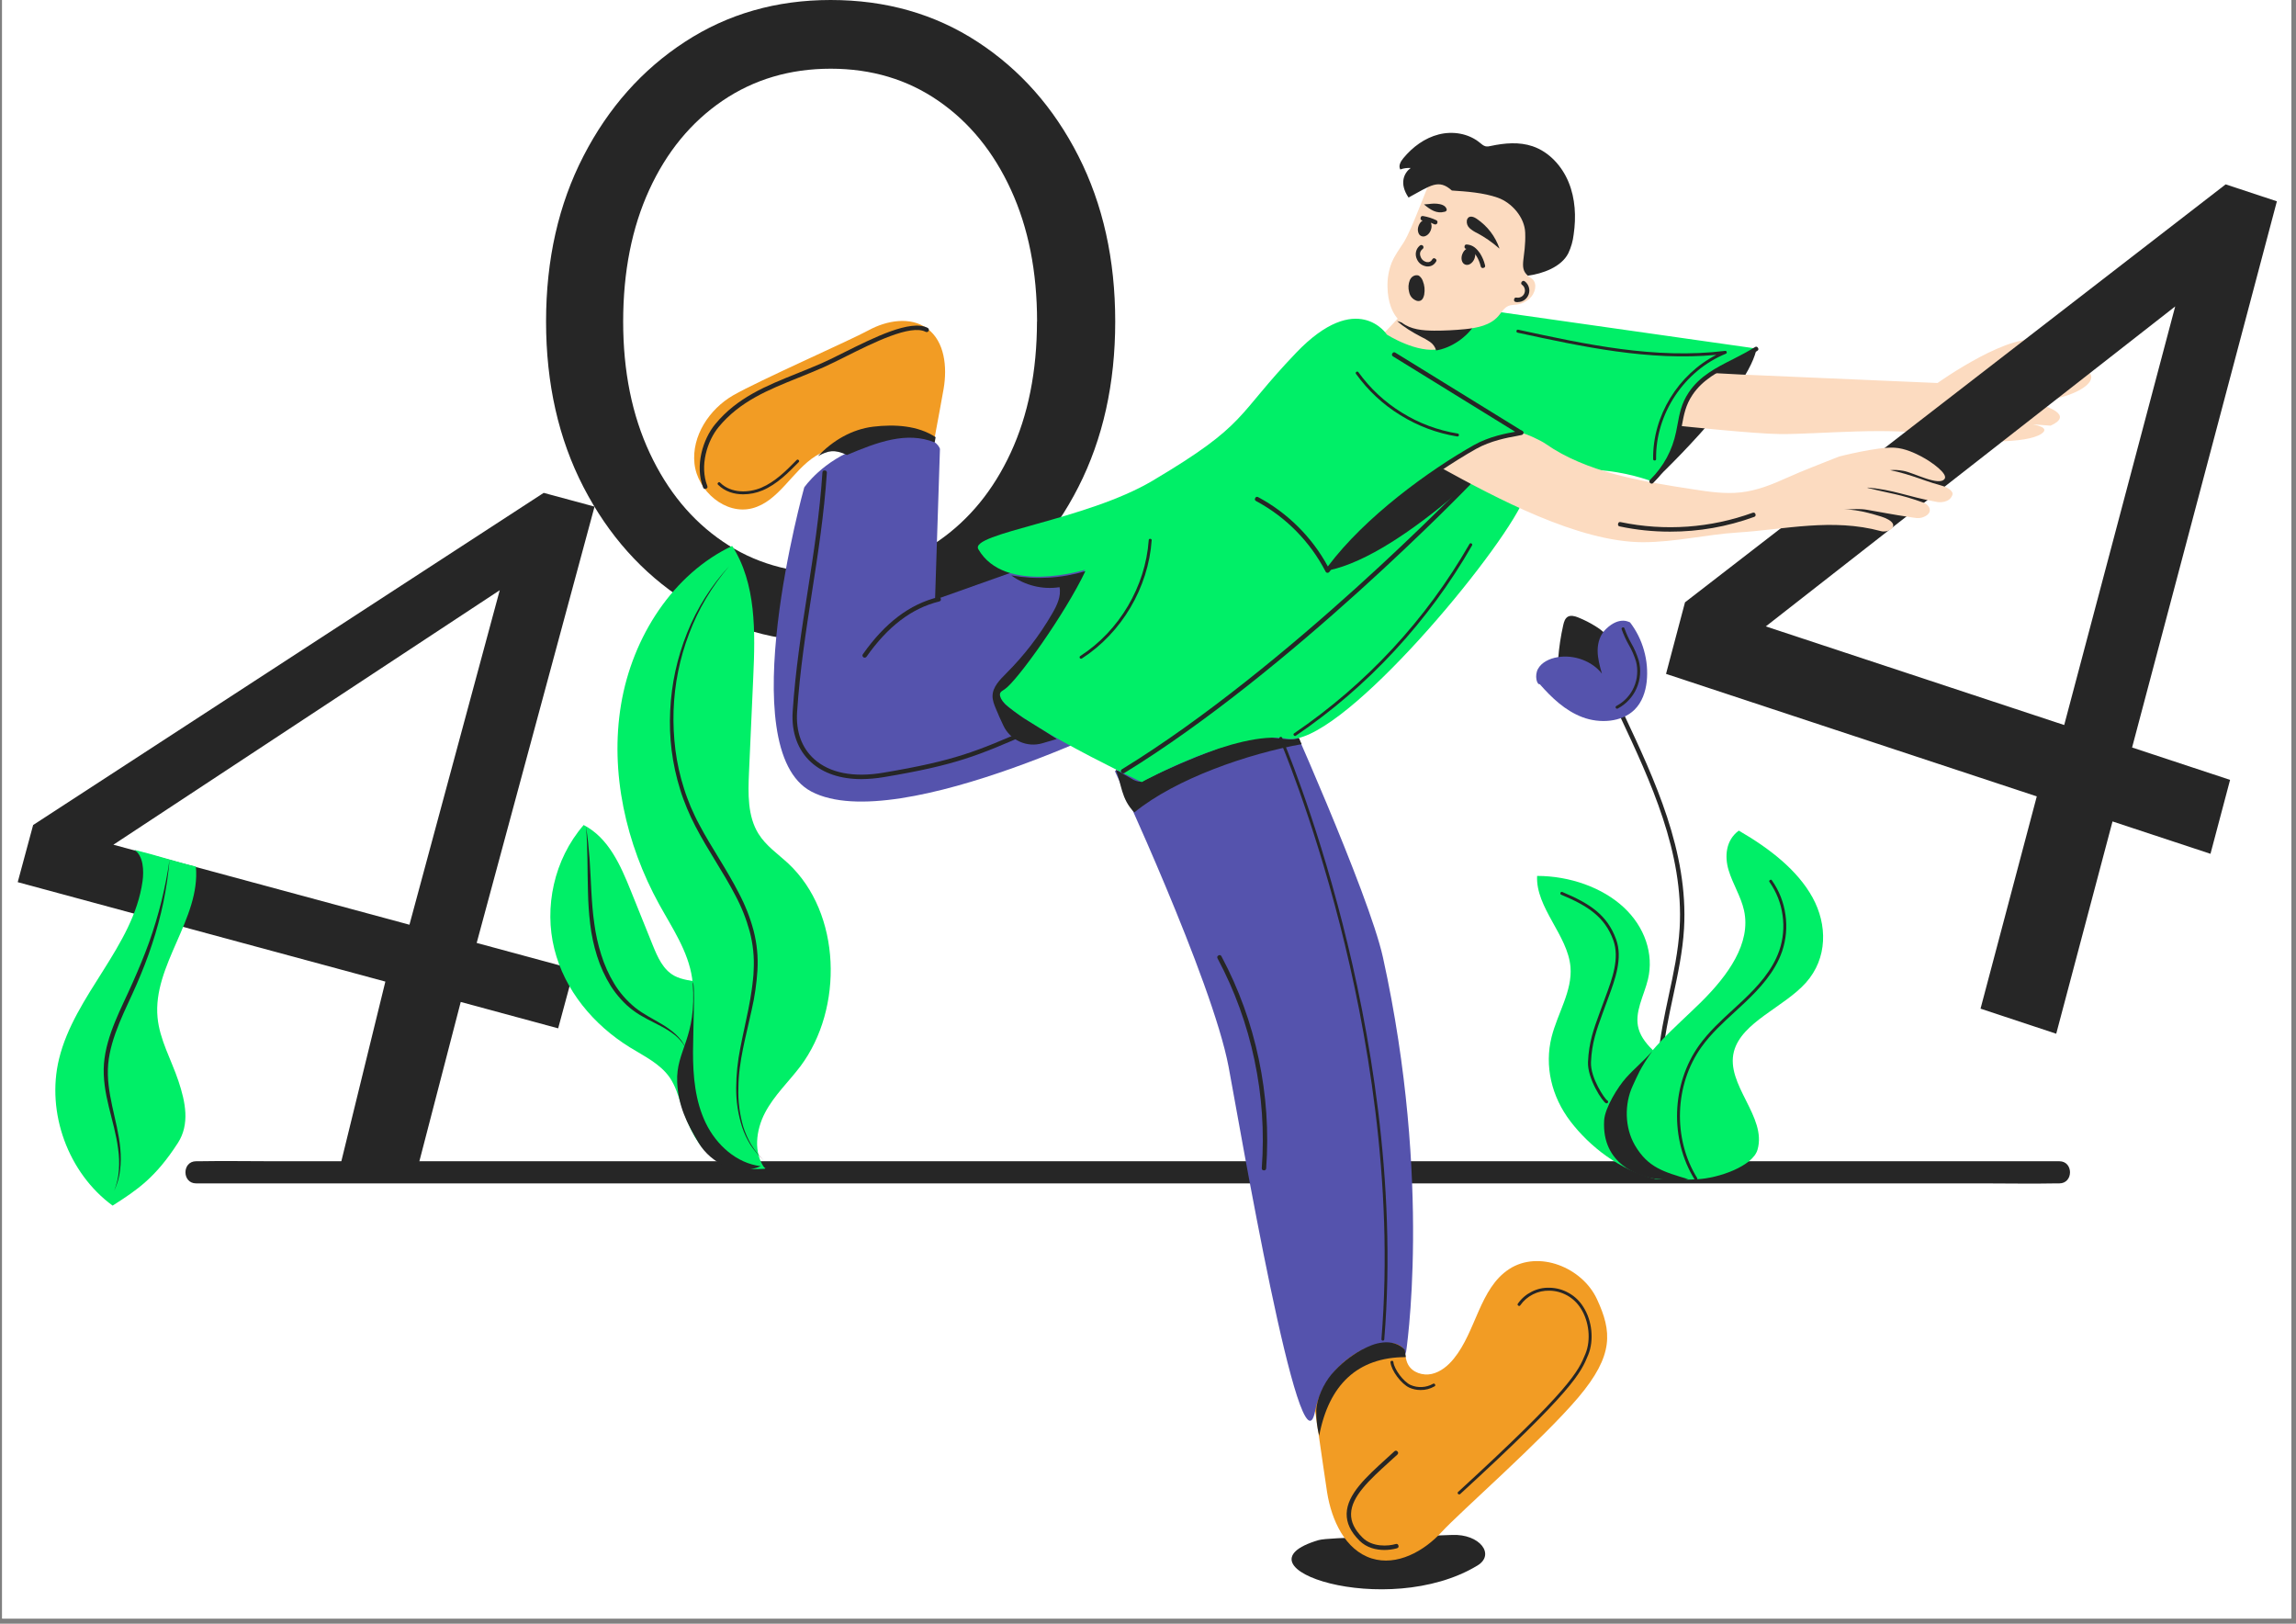 <svg
  xmlns="http://www.w3.org/2000/svg"
  xmlns:xlink="http://www.w3.org/1999/xlink"
  width="297"
  zoomAndPan="magnify"
  viewBox="0 0 222.75 157.5"
  height="210"
  preserveAspectRatio="xMidYMid meet"
  version="1.0"
><rect x="0" y="0" width="222.75" height="157.5" fill="#808080" stroke="none"/><defs><clipPath id="1325a6c04a"><path
        d="M 0.227 0 L 222.273 0 L 222.273 157 L 0.227 157 Z M 0.227 0 "
        clip-rule="nonzero"
      /></clipPath><clipPath id="5b02b5bd9c"><path
        d="M 1.652 47 L 58 47 L 58 115 L 1.652 115 Z M 1.652 47 "
        clip-rule="nonzero"
      /></clipPath><clipPath id="2e57e2e80a"><path
        d="M 161 17 L 220.953 17 L 220.953 101 L 161 101 Z M 161 17 "
        clip-rule="nonzero"
      /></clipPath></defs><g clip-path="url(#1325a6c04a)"><path
      fill="#ffffff"
      d="M 0.227 0 L 222.523 0 L 222.523 163.914 L 0.227 163.914 Z M 0.227 0 "
      fill-opacity="1"
      fill-rule="nonzero"
    /><path
      fill="#ffffff"
      d="M 0.227 0 L 222.523 0 L 222.523 157.18 L 0.227 157.18 Z M 0.227 0 "
      fill-opacity="1"
      fill-rule="nonzero"
    /><path
      fill="#ffffff"
      d="M 0.227 0 L 222.523 0 L 222.523 157.18 L 0.227 157.18 Z M 0.227 0 "
      fill-opacity="1"
      fill-rule="nonzero"
    /></g><g clip-path="url(#5b02b5bd9c)"><path
      fill="#262626"
      d="M 32.832 113.801 L 37.387 95.215 L 1.719 85.57 L 3.215 80.027 L 52.746 47.809 L 57.68 49.141 L 46.246 91.465 L 55.699 94.023 L 54.152 99.75 L 44.699 97.191 L 40.332 114.008 Z M 11 81.938 L 39.723 89.699 L 48.484 57.25 Z M 11 81.938 "
      fill-opacity="1"
      fill-rule="nonzero"
    /></g><path
    fill="#262626"
    d="M 199.789 112.641 L 26.367 112.641 C 24.023 112.641 21.68 112.598 19.336 112.641 C 19.234 112.641 19.133 112.641 19.027 112.641 C 17.648 112.641 17.648 114.789 19.027 114.789 L 192.449 114.789 C 194.793 114.789 197.137 114.836 199.48 114.789 L 199.789 114.789 C 201.168 114.789 201.172 112.641 199.789 112.641 Z M 199.789 112.641 "
    fill-opacity="1"
    fill-rule="nonzero"
  /><path
    fill="#262626"
    d="M 140.867 148.891 C 143.566 148.77 145.094 150.797 143.332 151.859 C 134.547 157.172 119.152 151.992 127.914 149.395 C 128.996 149.078 136.672 149.078 140.867 148.891 Z M 140.867 148.891 "
    fill-opacity="1"
    fill-rule="nonzero"
  /><path
    fill="#262626"
    d="M 108.195 31.188 C 108.195 37.207 107.004 42.559 104.621 47.242 C 102.234 51.93 98.973 55.602 94.828 58.266 C 90.688 60.938 85.938 62.277 80.586 62.277 C 75.305 62.277 70.594 60.938 66.453 58.266 C 62.309 55.594 59.027 51.922 56.605 47.242 C 54.188 42.559 52.977 37.207 52.977 31.188 C 52.977 25.172 54.188 19.82 56.609 15.133 C 59.023 10.449 62.305 6.754 66.453 4.055 C 70.598 1.352 75.309 0 80.586 0 C 85.938 0 90.688 1.352 94.832 4.055 C 98.973 6.754 102.238 10.449 104.621 15.133 C 107.004 19.82 108.195 25.172 108.195 31.188 Z M 100.613 31.188 C 100.613 26.352 99.77 22.094 98.082 18.418 C 96.395 14.738 94.051 11.859 91.043 9.785 C 88.035 7.707 84.555 6.668 80.598 6.664 C 76.645 6.664 73.137 7.703 70.082 9.781 C 67.039 11.859 64.672 14.738 62.988 18.414 C 61.301 22.094 60.461 26.348 60.457 31.188 C 60.457 36.023 61.32 40.281 63.043 43.961 C 64.766 47.637 67.129 50.5 70.137 52.539 C 73.141 54.586 76.625 55.605 80.582 55.605 C 84.539 55.605 88.02 54.566 91.023 52.492 C 94.031 50.414 96.375 47.551 98.062 43.902 C 99.75 40.254 100.598 36.016 100.605 31.188 Z M 100.613 31.188 "
    fill-opacity="1"
    fill-rule="nonzero"
  /><path
    fill="#fcdbc0"
    d="M 137.453 28.711 C 137.527 28.996 132.426 34.242 132.426 34.242 L 138.949 36.172 L 145.289 28.582 Z M 137.453 28.711 "
    fill-opacity="1"
    fill-rule="nonzero"
  /><path
    fill="#f29c24"
    d="M 91.547 37.715 C 91.906 35.613 91.664 33.121 89.953 31.863 C 88.328 30.672 86.012 31.078 84.246 32.047 C 82.48 33.012 73.625 36.914 71.133 38.344 C 68.816 39.684 67.09 42.293 67.375 44.965 C 67.66 47.637 70.387 49.977 72.977 49.305 C 75.566 48.637 76.859 45.656 79.141 44.227 C 79.73 43.859 80.418 43.59 81.109 43.672 C 81.801 43.75 82.473 44.25 82.586 44.941 C 82.707 45.691 82.184 46.543 82.602 47.184 C 82.887 47.617 83.473 47.715 83.992 47.742 C 85.652 47.84 87.289 47.691 88.902 47.301 C 89.25 47.215 89.617 47.102 89.844 46.82 C 90.07 46.535 90.086 46.191 90.109 45.852 C 90.176 44.945 91.188 39.816 91.547 37.715 Z M 91.547 37.715 "
    fill-opacity="1"
    fill-rule="nonzero"
  /><path
    fill="#5553ad"
    d="M 106.73 52.48 L 90.715 58.168 L 91.191 43.543 C 91.191 43.543 90.535 40.941 83.488 43.387 C 79.797 44.664 78.023 47.281 78.023 47.281 C 78.023 47.281 70.93 72.676 78.715 76.781 C 87.199 81.254 111.516 68.836 111.516 68.836 Z M 106.73 52.48 "
    fill-opacity="1"
    fill-rule="nonzero"
  /><path
    fill="#f29c24"
    d="M 128.754 144.773 C 129.184 147.457 130.496 150.355 133.074 151.168 C 135.52 151.934 138.148 150.48 139.879 148.59 C 141.613 146.699 149.66 139.645 153.113 135.562 C 156.613 131.426 156.371 129.129 154.934 126.023 C 153.496 122.918 149.254 121.238 146.402 123.109 C 143.547 124.98 143.211 129.121 141.047 131.785 C 140.488 132.477 139.758 133.082 138.902 133.273 C 138.043 133.465 137.02 133.141 136.602 132.352 C 136.148 131.496 136.43 130.254 135.664 129.656 C 135.145 129.246 134.395 129.371 133.758 129.555 C 131.719 130.129 129.805 130.988 128.02 132.133 C 127.633 132.379 127.23 132.668 127.078 133.102 C 126.938 133.508 127.043 133.961 127.152 134.379 C 127.449 135.488 128.336 142.09 128.754 144.773 Z M 128.754 144.773 "
    fill-opacity="1"
    fill-rule="nonzero"
  /><path
    fill="#5553ad"
    d="M 108.16 74.801 C 108.16 74.801 117.594 95.02 119.195 103.48 C 120.172 108.633 126.199 144.086 127.594 136.848 C 128.738 130.902 135.945 128.73 136.383 131.363 C 136.383 131.363 139.004 114.82 134.168 92.863 C 132.789 86.613 124.293 67.738 124.293 67.738 Z M 108.16 74.801 "
    fill-opacity="1"
    fill-rule="nonzero"
  /><path
    fill="#262626"
    d="M 110.91 75.734 C 113.262 74.574 115.664 73.539 118.121 72.625 C 119.852 71.984 121.672 71.395 123.512 71.559 C 124.355 71.637 125.23 71.863 126.031 71.594 C 126.105 71.797 126.188 71.992 126.281 72.184 C 121.129 73.105 114.109 75.496 110.047 78.805 C 108.742 77.465 108.832 76.07 108.238 74.652 L 109.734 75.512 C 109.953 75.656 110.191 75.758 110.449 75.812 C 110.711 75.852 111.004 75.781 110.91 75.734 Z M 110.91 75.734 "
    fill-opacity="1"
    fill-rule="nonzero"
  /><path
    fill="#00ef67"
    d="M 134.551 32.453 C 134.551 32.453 131.688 28.016 125.742 34.223 C 119.797 40.434 121.148 41.094 111.828 46.625 C 105.355 50.473 94.023 51.727 94.914 53.273 C 97.465 57.711 105.262 55.266 105.262 55.266 C 105.262 55.266 99.316 65.676 97.109 67.004 C 94.898 68.332 110.762 75.863 110.762 75.863 C 110.762 75.863 120.012 70.77 124.855 71.656 C 129.699 72.543 144.453 55.047 147.535 49.062 C 150.617 43.078 160.086 46.629 160.086 46.629 C 160.086 46.629 169.117 38.211 170.215 33.785 L 144.328 30.105 C 144.328 30.105 141.152 33.531 139.703 33.852 C 137.492 34.34 134.551 32.453 134.551 32.453 Z M 134.551 32.453 "
    fill-opacity="1"
    fill-rule="nonzero"
  /><path
    fill="#262626"
    d="M 128.797 55.348 C 132.148 50.734 135.988 47.758 140.801 44.734 C 145.496 41.781 147.004 42.125 147.57 41.984 C 147.57 41.984 136.426 53.844 128.797 55.348 Z M 128.797 55.348 "
    fill-opacity="1"
    fill-rule="nonzero"
  /><path
    fill="#262626"
    d="M 108.965 75.016 C 108.883 75.016 108.824 74.98 108.781 74.914 C 108.707 74.793 108.73 74.695 108.852 74.617 C 124.902 64.781 142.145 46.898 142.316 46.723 C 142.414 46.617 142.516 46.617 142.621 46.715 C 142.723 46.812 142.727 46.914 142.625 47.02 C 142.453 47.199 125.172 65.117 109.078 74.984 C 109.043 75.008 109.004 75.016 108.965 75.016 Z M 108.965 75.016 "
    fill-opacity="1"
    fill-rule="nonzero"
  /><path
    fill="#262626"
    d="M 134.168 130.043 L 134.156 130.043 C 134.062 130.035 134.016 129.984 134.023 129.887 C 135.281 114.586 132.523 99.578 129.992 89.68 C 127.242 78.953 124.16 71.754 124.125 71.68 C 124.086 71.594 124.113 71.531 124.199 71.492 C 124.289 71.457 124.352 71.48 124.387 71.566 C 124.418 71.641 127.508 78.855 130.254 89.605 C 132.793 99.527 135.559 114.57 134.297 129.914 C 134.289 129.992 134.246 130.035 134.168 130.043 Z M 134.168 130.043 "
    fill-opacity="1"
    fill-rule="nonzero"
  /><path
    fill="#262626"
    d="M 83.566 75.574 C 81.551 75.574 79.883 75.016 78.691 73.941 C 77.402 72.781 76.77 71.035 76.902 69.031 C 77.168 65.016 77.762 61.148 78.348 57.414 C 78.934 53.68 79.523 49.836 79.789 45.836 C 79.797 45.691 79.875 45.625 80.016 45.633 C 80.16 45.645 80.227 45.719 80.219 45.863 C 79.953 49.883 79.352 53.746 78.77 57.48 C 78.191 61.219 77.594 65.062 77.332 69.062 C 77.207 70.957 77.773 72.535 78.98 73.625 C 80.477 74.98 82.797 75.441 85.691 74.953 C 92.672 73.781 94.742 72.883 99.738 70.711 L 100.059 70.566 C 100.188 70.508 100.281 70.547 100.34 70.676 C 100.395 70.809 100.359 70.902 100.23 70.961 L 99.91 71.102 C 94.879 73.293 92.797 74.199 85.762 75.379 C 85.035 75.504 84.305 75.566 83.566 75.574 Z M 83.566 75.574 "
    fill-opacity="1"
    fill-rule="nonzero"
  /><path
    fill="#262626"
    d="M 147.57 42.199 C 147.531 42.199 147.492 42.188 147.461 42.168 L 135.156 34.578 C 135.031 34.504 135.008 34.406 135.082 34.281 C 135.16 34.16 135.258 34.137 135.383 34.215 L 147.684 41.801 C 147.777 41.859 147.809 41.938 147.781 42.043 C 147.75 42.148 147.68 42.199 147.574 42.199 Z M 147.57 42.199 "
    fill-opacity="1"
    fill-rule="nonzero"
  /><path
    fill="#262626"
    d="M 160.238 46.871 C 160.238 46.871 169.27 38.453 170.371 34.023 C 168.105 35.465 165.516 36.121 164.02 38.359 C 163.203 39.582 163.117 40.648 162.832 42.09 C 162.453 43.945 161.59 45.539 160.238 46.871 Z M 160.238 46.871 "
    fill-opacity="1"
    fill-rule="nonzero"
  /><path
    fill="#fcdbc0"
    d="M 168.871 36.328 L 187.973 37.152 C 187.973 37.152 195.445 31.824 198.094 33.156 C 200.738 34.488 195.16 36.027 195.16 36.027 C 195.16 36.027 200.078 34.578 202.348 35.867 C 204.617 37.156 199.324 39.688 194.781 38.742 C 190.242 37.797 203.297 39.316 198.945 41.289 L 192.535 40.82 C 192.535 40.82 199.133 40.855 198.258 41.895 C 197.379 42.93 192.457 43.145 188 42.25 C 183.543 41.355 176.555 42.129 172.742 42.105 C 170.301 42.094 163.016 41.316 163.016 41.316 C 163.016 41.316 162.586 40.469 163.715 38.484 C 164.301 37.508 165.09 36.738 166.082 36.18 Z M 168.871 36.328 "
    fill-opacity="1"
    fill-rule="nonzero"
  /><g clip-path="url(#2e57e2e80a)"><path
      fill="#262626"
      d="M 192.145 97.84 L 197.602 77.25 L 161.633 65.367 L 163.473 58.426 L 215.926 17.883 L 220.895 19.527 L 206.848 72.508 L 216.355 75.648 L 214.453 82.82 L 204.949 79.68 L 199.488 100.273 Z M 171.312 60.762 L 200.262 70.328 L 211.031 29.723 Z M 171.312 60.762 "
      fill-opacity="1"
      fill-rule="nonzero"
    /></g><path
    fill="#fcdbc0"
    d="M 139.805 45.371 C 145.074 48.262 153.125 52.594 159.395 52.594 C 162.492 52.594 165.52 51.848 168.605 51.652 C 173.23 51.355 177.738 50.238 182.484 51.52 C 183.102 51.688 183.914 51.234 183.609 50.754 C 183.457 50.5 183.008 50.262 182.5 50.105 C 180.715 49.562 179.496 49.27 177.207 49.434 C 182.457 48.492 180.832 44.996 184.656 45.672 C 185.676 45.852 188.121 47.203 188.66 46.449 C 189 45.977 187.457 44.832 186.398 44.277 C 185.875 44.004 184.855 43.488 183.797 43.426 C 182.152 43.324 178.418 44.285 178.418 44.285 C 176.852 44.91 174.863 45.664 173.312 46.367 C 171.91 47 170.449 47.59 168.875 47.762 C 167.34 47.934 165.789 47.699 164.266 47.465 C 159.207 46.688 153.91 45.82 149.938 43.043 C 149.508 42.738 148.117 42.074 147.566 41.984 C 147.148 41.914 147.141 42.09 146.625 42.164 C 144.871 42.422 139.18 45.434 139.805 45.371 Z M 139.805 45.371 "
    fill-opacity="1"
    fill-rule="nonzero"
  /><path
    fill="#fcdbc0"
    d="M 182.141 45.383 C 185.039 45.812 186.352 46.562 188.219 47.062 C 189.188 47.32 189.508 47.742 189.422 47.98 C 189.164 48.809 188.125 48.73 187.949 48.695 C 184.906 48.152 183.863 47.512 180.973 47.27 C 183.508 47.918 184.215 47.895 186.637 48.766 C 187.152 48.949 187.641 49.707 186.652 50.137 C 186.148 50.359 185.715 50.215 185.168 50.137 C 183.855 49.953 182.434 49.672 181.129 49.449 C 179.82 49.223 177.969 49.617 176.801 49.617 C 176.988 49.273 177.742 49.066 178.082 48.875 C 178.418 48.684 178.781 48.535 179.109 48.32 C 180.164 47.645 181.223 46.078 182.141 45.383 Z M 182.141 45.383 "
    fill-opacity="1"
    fill-rule="nonzero"
  /><path
    fill="#262626"
    d="M 160.238 46.914 C 160.18 46.914 160.129 46.891 160.086 46.848 C 159.984 46.746 159.984 46.645 160.086 46.543 C 161.398 45.242 162.242 43.688 162.613 41.875 C 162.66 41.652 162.699 41.438 162.738 41.23 C 162.945 40.105 163.121 39.137 163.836 38.066 C 164.902 36.473 166.469 35.68 168.129 34.84 C 168.836 34.48 169.559 34.109 170.254 33.672 C 170.375 33.594 170.473 33.617 170.551 33.738 C 170.629 33.859 170.605 33.957 170.484 34.035 C 169.777 34.484 169.039 34.859 168.324 35.223 C 166.719 36.035 165.203 36.805 164.195 38.309 C 163.535 39.301 163.371 40.188 163.164 41.312 C 163.125 41.523 163.086 41.742 163.043 41.965 C 162.648 43.863 161.762 45.492 160.383 46.852 C 160.344 46.891 160.297 46.91 160.238 46.914 Z M 160.238 46.914 "
    fill-opacity="1"
    fill-rule="nonzero"
  /><path
    fill="#262626"
    d="M 128.797 55.562 L 128.777 55.562 C 128.699 55.555 128.641 55.516 128.605 55.445 C 127.852 53.992 126.902 52.684 125.754 51.516 C 124.605 50.348 123.309 49.379 121.867 48.605 C 121.742 48.539 121.711 48.441 121.777 48.312 C 121.844 48.188 121.941 48.16 122.07 48.227 C 123.496 48.992 124.785 49.949 125.938 51.094 C 127.086 52.234 128.051 53.52 128.824 54.945 C 132.445 50.113 138.684 45.602 142.988 43.176 C 144.465 42.34 146.148 42.031 147.055 41.871 C 147.258 41.832 147.422 41.801 147.523 41.777 C 147.66 41.742 147.75 41.793 147.785 41.934 C 147.816 42.07 147.766 42.156 147.629 42.191 C 147.512 42.223 147.344 42.254 147.133 42.293 C 146.25 42.453 144.613 42.75 143.199 43.547 C 138.855 46 132.52 50.594 128.973 55.473 C 128.93 55.531 128.871 55.562 128.797 55.562 Z M 128.797 55.562 "
    fill-opacity="1"
    fill-rule="nonzero"
  /><path
    fill="#262626"
    d="M 141.383 42.336 L 141.359 42.336 C 139.391 42.012 137.559 41.324 135.859 40.273 C 134.16 39.227 132.727 37.891 131.559 36.273 C 131.504 36.195 131.512 36.133 131.59 36.074 C 131.668 36.02 131.734 36.031 131.789 36.105 C 132.938 37.695 134.344 39.004 136.012 40.031 C 137.676 41.062 139.473 41.734 141.406 42.051 C 141.5 42.059 141.547 42.113 141.539 42.207 C 141.531 42.301 141.477 42.348 141.383 42.34 Z M 141.383 42.336 "
    fill-opacity="1"
    fill-rule="nonzero"
  /><path
    fill="#262626"
    d="M 160.527 44.668 C 160.43 44.668 160.383 44.617 160.383 44.523 C 160.324 40.34 162.816 36.309 166.516 34.422 C 159.996 35.035 153.516 33.629 147.238 32.27 C 147.145 32.25 147.105 32.191 147.125 32.094 C 147.145 32 147.203 31.961 147.301 31.984 C 153.836 33.402 160.59 34.867 167.363 34.035 C 167.445 34.027 167.496 34.062 167.52 34.145 C 167.539 34.223 167.512 34.281 167.434 34.312 C 163.387 35.961 160.602 40.156 160.668 44.523 C 160.668 44.617 160.621 44.668 160.527 44.668 Z M 160.527 44.668 "
    fill-opacity="1"
    fill-rule="nonzero"
  /><path
    fill="#262626"
    d="M 125.641 71.391 C 125.59 71.391 125.551 71.367 125.52 71.328 C 125.469 71.246 125.48 71.184 125.559 71.129 C 129.051 68.75 132.234 66.012 135.105 62.914 C 137.977 59.812 140.461 56.43 142.566 52.766 C 142.617 52.688 142.68 52.672 142.758 52.719 C 142.836 52.766 142.855 52.828 142.812 52.91 C 140.699 56.594 138.199 59.992 135.312 63.109 C 132.43 66.223 129.23 68.977 125.719 71.363 C 125.695 71.383 125.668 71.391 125.641 71.391 Z M 125.641 71.391 "
    fill-opacity="1"
    fill-rule="nonzero"
  /><path
    fill="#262626"
    d="M 98.113 55.816 C 100.543 56.246 102.938 56.105 105.301 55.402 C 103.32 59.555 98.691 66.035 97.477 66.855 C 97.246 67.016 97.031 67.098 97.012 67.336 C 96.992 67.578 97.152 67.918 97.477 68.266 C 97.766 68.582 98.91 69.395 99.336 69.68 C 99.695 69.918 101.363 70.91 102.523 71.684 C 102.027 71.836 101.574 71.969 101.121 72.098 C 100.754 72.203 100.383 72.242 100.004 72.215 C 99.625 72.184 99.262 72.094 98.918 71.934 C 98.57 71.777 98.262 71.566 97.992 71.297 C 97.723 71.031 97.508 70.727 97.344 70.383 C 97.078 69.82 96.824 69.258 96.609 68.727 C 96.449 68.336 96.285 67.926 96.293 67.5 C 96.309 66.629 97 65.941 97.613 65.324 C 99.355 63.586 100.844 61.652 102.078 59.523 C 102.535 58.738 102.969 57.848 102.793 56.957 C 101.969 57.082 101.152 57.047 100.34 56.848 C 99.531 56.652 98.789 56.309 98.113 55.816 Z M 98.113 55.816 "
    fill-opacity="1"
    fill-rule="nonzero"
  /><path
    fill="#262626"
    d="M 127.699 136.828 C 127.742 135.637 128.422 134.211 129.188 133.297 C 130.02 132.332 130.992 131.543 132.109 130.93 C 132.809 130.57 133.367 130.316 134.145 130.223 C 134.926 130.129 135.777 130.348 136.293 130.938 L 136.387 131.641 C 131.707 131.641 128.918 134.332 127.984 139.262 C 127.777 138.465 127.684 137.652 127.699 136.828 Z M 127.699 136.828 "
    fill-opacity="1"
    fill-rule="nonzero"
  /><path
    fill="#262626"
    d="M 135.543 31.137 C 137.457 31.844 141.043 31.691 143.098 31.453 C 142.293 32.734 140.789 33.754 139.328 33.992 C 139.227 33.645 139.027 33.367 138.73 33.16 C 138.441 32.965 138.141 32.793 137.824 32.645 C 137.023 32.223 136.18 31.723 135.543 31.137 Z M 135.543 31.137 "
    fill-opacity="1"
    fill-rule="nonzero"
  /><path
    fill="#262626"
    d="M 141.566 144.957 C 141.523 144.961 141.488 144.945 141.461 144.914 C 141.395 144.844 141.398 144.777 141.469 144.711 C 152.449 134.645 153.113 133.027 153.816 131.316 C 154.359 129.992 154.176 128.184 153.367 126.926 C 153.035 126.395 152.602 125.977 152.059 125.668 C 151.512 125.363 150.93 125.203 150.305 125.195 C 149.75 125.184 149.223 125.301 148.727 125.551 C 148.227 125.801 147.816 126.156 147.496 126.609 C 147.445 126.691 147.379 126.703 147.301 126.648 C 147.219 126.594 147.207 126.527 147.262 126.449 C 147.609 125.953 148.055 125.57 148.598 125.297 C 149.137 125.023 149.711 124.895 150.316 124.91 C 150.988 124.922 151.617 125.09 152.199 125.422 C 152.785 125.75 153.254 126.203 153.609 126.773 C 154.469 128.105 154.66 130.02 154.082 131.426 C 153.367 133.168 152.691 134.812 141.664 144.922 C 141.637 144.949 141.602 144.961 141.566 144.957 Z M 141.566 144.957 "
    fill-opacity="1"
    fill-rule="nonzero"
  /><path
    fill="#262626"
    d="M 134.309 150.348 C 133.508 150.348 132.578 150.137 131.887 149.441 C 131.027 148.582 130.629 147.727 130.648 146.82 C 130.695 144.949 132.535 143.277 134.484 141.504 C 134.758 141.258 135.031 141.012 135.297 140.762 C 135.402 140.691 135.496 140.699 135.578 140.793 C 135.664 140.887 135.664 140.98 135.586 141.078 C 135.312 141.328 135.039 141.574 134.766 141.824 C 132.887 143.531 131.113 145.145 131.074 146.836 C 131.055 147.625 131.418 148.379 132.184 149.145 C 133.148 150.109 134.715 149.977 135.402 149.773 C 135.539 149.734 135.629 149.781 135.672 149.918 C 135.711 150.051 135.664 150.141 135.527 150.184 C 135.129 150.293 134.723 150.348 134.309 150.348 Z M 134.309 150.348 "
    fill-opacity="1"
    fill-rule="nonzero"
  /><path
    fill="#262626"
    d="M 90.77 42.406 C 89.039 41.262 86.785 41.145 84.727 41.387 C 82.664 41.633 80.777 42.734 79.359 44.25 C 80.324 43.715 80.934 43.559 82.168 44.133 C 85.07 42.91 87.941 41.805 90.68 42.914 C 90.723 42.684 90.73 42.613 90.77 42.406 Z M 90.77 42.406 "
    fill-opacity="1"
    fill-rule="nonzero"
  /><path
    fill="#262626"
    d="M 68.414 47.426 C 68.316 47.426 68.25 47.379 68.215 47.285 C 67.402 45.172 68.191 42.594 69.391 41.141 C 71.52 38.562 74.332 37.426 77.312 36.23 C 78.105 35.91 78.922 35.582 79.734 35.227 C 80.352 34.953 81.102 34.578 81.891 34.184 C 84.766 32.754 88.344 30.957 89.992 31.801 C 90.047 31.824 90.086 31.867 90.105 31.926 C 90.129 31.984 90.125 32.039 90.094 32.094 C 90.066 32.148 90.023 32.184 89.965 32.203 C 89.906 32.219 89.852 32.215 89.797 32.184 C 88.344 31.438 84.723 33.246 82.082 34.566 C 81.285 34.965 80.535 35.34 79.906 35.621 C 79.09 35.98 78.266 36.312 77.477 36.633 C 74.547 37.809 71.781 38.922 69.723 41.418 C 68.602 42.777 67.863 45.176 68.617 47.133 C 68.668 47.266 68.629 47.359 68.496 47.41 C 68.469 47.422 68.441 47.426 68.414 47.426 Z M 68.414 47.426 "
    fill-opacity="1"
    fill-rule="nonzero"
  /><path
    fill="#262626"
    d="M 162.02 51.57 C 160.379 51.57 158.758 51.406 157.156 51.066 C 157.008 51.043 156.949 50.957 156.98 50.809 C 157.012 50.664 157.102 50.609 157.246 50.648 C 159.379 51.09 161.535 51.234 163.711 51.082 C 165.887 50.926 168 50.477 170.047 49.734 C 170.176 49.699 170.262 49.742 170.309 49.867 C 170.352 49.992 170.312 50.082 170.191 50.137 C 167.551 51.094 164.828 51.574 162.02 51.57 Z M 162.02 51.57 "
    fill-opacity="1"
    fill-rule="nonzero"
  /><path
    fill="#262626"
    d="M 83.891 63.793 C 83.805 63.793 83.738 63.754 83.699 63.676 C 83.66 63.602 83.664 63.527 83.715 63.457 C 85.863 60.414 88.25 58.605 91.027 57.922 C 91.16 57.898 91.242 57.953 91.273 58.082 C 91.305 58.215 91.258 58.301 91.129 58.34 C 88.457 58.996 86.145 60.75 84.066 63.703 C 84.023 63.762 83.965 63.793 83.891 63.793 Z M 83.891 63.793 "
    fill-opacity="1"
    fill-rule="nonzero"
  /><path
    fill="#262626"
    d="M 122.629 113.527 L 122.613 113.527 C 122.469 113.516 122.402 113.438 122.414 113.297 C 122.672 109.773 122.434 106.281 121.703 102.824 C 120.977 99.367 119.781 96.078 118.121 92.961 C 118.062 92.836 118.094 92.742 118.215 92.676 C 118.336 92.609 118.43 92.637 118.5 92.758 C 120.18 95.91 121.387 99.238 122.121 102.734 C 122.859 106.234 123.098 109.766 122.84 113.328 C 122.828 113.457 122.758 113.523 122.629 113.527 Z M 122.629 113.527 "
    fill-opacity="1"
    fill-rule="nonzero"
  /><path
    fill="#262626"
    d="M 104.883 63.898 C 104.812 63.898 104.766 63.863 104.746 63.797 C 104.727 63.727 104.746 63.672 104.805 63.633 C 108.586 61.199 111.129 56.891 111.445 52.398 C 111.449 52.305 111.5 52.258 111.598 52.266 C 111.691 52.273 111.738 52.324 111.73 52.418 C 111.41 57 108.816 61.387 104.965 63.871 C 104.938 63.887 104.914 63.898 104.883 63.898 Z M 104.883 63.898 "
    fill-opacity="1"
    fill-rule="nonzero"
  /><path
    fill="#fcdbc0"
    d="M 136.16 23.547 C 135.754 24.176 135.301 24.785 135.016 25.48 C 134.715 26.254 134.582 27.055 134.613 27.887 C 134.637 29.16 135.012 30.523 136 31.293 C 136.871 31.973 138.035 32.066 139.129 32.074 C 140.141 32.078 141.152 32.027 142.16 31.926 C 143.316 31.805 144.566 31.562 145.348 30.68 C 145.672 30.316 145.918 29.84 146.367 29.664 C 146.609 29.57 146.875 29.578 147.129 29.547 C 147.621 29.48 148.051 29.277 148.418 28.938 C 148.926 28.465 149.184 27.551 148.672 27.078 C 148.531 26.949 148.355 26.867 148.215 26.742 C 147.641 26.234 147.898 25.305 148.043 24.543 C 148.273 23.293 148.098 22.102 147.512 20.973 C 146.816 19.645 145.578 18.66 144.203 18.145 C 142.824 17.625 141.34 16.98 139.887 17.191 C 139.504 17.223 139.152 17.34 138.828 17.547 C 138.523 17.766 137.078 22.117 136.16 23.547 Z M 136.16 23.547 "
    fill-opacity="1"
    fill-rule="nonzero"
  /><path
    fill="#262626"
    d="M 139.246 21.777 C 139.215 21.777 139.184 21.77 139.152 21.754 C 138.785 21.578 138.402 21.453 138 21.387 C 137.855 21.363 137.797 21.281 137.82 21.137 C 137.844 20.992 137.926 20.934 138.07 20.957 C 138.512 21.031 138.934 21.168 139.34 21.359 C 139.441 21.41 139.48 21.492 139.453 21.602 C 139.43 21.711 139.359 21.77 139.246 21.77 Z M 139.246 21.777 "
    fill-opacity="1"
    fill-rule="nonzero"
  /><path
    fill="#262626"
    d="M 143.867 26 C 143.754 26 143.684 25.945 143.656 25.836 C 143.57 25.48 143.434 25.148 143.242 24.836 C 142.957 24.418 142.711 24.184 142.277 24.145 C 142.133 24.133 142.07 24.051 142.082 23.91 C 142.098 23.766 142.176 23.703 142.316 23.715 C 142.91 23.77 143.246 24.09 143.594 24.586 C 143.816 24.941 143.977 25.324 144.074 25.73 C 144.109 25.871 144.055 25.957 143.914 25.988 C 143.898 25.996 143.883 26 143.867 26 Z M 143.867 26 "
    fill-opacity="1"
    fill-rule="nonzero"
  /><path
    fill="#262626"
    d="M 145.48 24.117 C 145.059 22.91 144.32 21.945 143.266 21.223 C 143.016 21.051 142.664 20.91 142.441 21.117 C 142.371 21.191 142.324 21.277 142.309 21.383 C 142.273 21.688 142.367 21.941 142.594 22.148 C 142.809 22.332 143.043 22.484 143.297 22.602 C 144.047 23 144.738 23.477 145.375 24.035 "
    fill-opacity="1"
    fill-rule="nonzero"
  /><path
    fill="#262626"
    d="M 147.242 29.312 C 147.184 29.312 147.125 29.305 147.07 29.297 C 146.926 29.273 146.867 29.191 146.891 29.047 C 146.914 28.902 146.996 28.844 147.141 28.867 C 147.297 28.895 147.441 28.867 147.582 28.793 C 147.723 28.719 147.824 28.605 147.887 28.461 C 147.949 28.316 147.961 28.168 147.922 28.012 C 147.883 27.859 147.801 27.734 147.676 27.637 C 147.559 27.551 147.547 27.449 147.633 27.336 C 147.723 27.223 147.82 27.211 147.938 27.297 C 148.125 27.445 148.254 27.633 148.324 27.863 C 148.391 28.094 148.387 28.32 148.309 28.547 C 148.23 28.773 148.09 28.957 147.895 29.098 C 147.699 29.234 147.48 29.305 147.242 29.301 Z M 147.242 29.312 "
    fill-opacity="1"
    fill-rule="nonzero"
  /><path
    fill="#262626"
    d="M 136.777 27.168 C 136.629 27.547 136.605 27.93 136.707 28.32 C 136.793 28.734 137.031 29.016 137.422 29.168 C 137.547 29.211 137.672 29.211 137.793 29.168 C 138.02 29.082 138.125 28.816 138.172 28.574 C 138.254 28.117 138.207 27.672 138.031 27.238 C 137.961 27.043 137.84 26.879 137.672 26.754 C 137.512 26.645 137.008 26.648 136.777 27.168 Z M 136.777 27.168 "
    fill-opacity="1"
    fill-rule="nonzero"
  /><path
    fill="#262626"
    d="M 140.855 18.48 C 139.559 17.324 138.812 17.992 136.652 19.16 C 135.711 17.781 136.223 16.762 136.859 16.297 C 136.516 16.273 136.18 16.32 135.855 16.438 C 135.645 16.102 135.883 15.66 136.141 15.352 C 137.039 14.258 138.23 13.379 139.586 13.039 C 140.938 12.695 142.457 12.938 143.551 13.828 C 143.73 13.973 143.914 14.148 144.141 14.195 C 144.309 14.219 144.477 14.203 144.637 14.156 C 145.977 13.871 147.395 13.746 148.691 14.188 C 150.277 14.727 151.531 16.09 152.18 17.672 C 152.832 19.254 152.922 21.039 152.672 22.738 C 152.598 23.379 152.426 23.992 152.148 24.574 C 151.469 25.902 149.676 26.547 148.227 26.742 C 147.297 25.938 148.062 25.004 147.969 22.566 C 147.914 21.078 146.668 19.652 145.297 19.172 C 143.926 18.691 142.301 18.574 140.855 18.48 Z M 140.855 18.48 "
    fill-opacity="1"
    fill-rule="nonzero"
  /><path
    fill="#262626"
    d="M 142.773 24.066 C 142.934 24.133 143.043 24.262 143.094 24.465 C 143.145 24.664 143.129 24.875 143.043 25.098 C 142.953 25.316 142.824 25.48 142.648 25.594 C 142.473 25.703 142.305 25.727 142.141 25.66 C 141.98 25.598 141.875 25.465 141.82 25.266 C 141.77 25.062 141.785 24.852 141.875 24.633 C 141.961 24.414 142.094 24.246 142.27 24.137 C 142.445 24.027 142.613 24.004 142.773 24.066 Z M 142.773 24.066 "
    fill-opacity="1"
    fill-rule="nonzero"
  /><path
    fill="#262626"
    d="M 138.535 21.312 C 138.695 21.375 138.805 21.508 138.855 21.711 C 138.91 21.91 138.891 22.121 138.805 22.34 C 138.719 22.562 138.586 22.727 138.41 22.836 C 138.234 22.945 138.066 22.969 137.906 22.906 C 137.742 22.844 137.637 22.711 137.586 22.508 C 137.531 22.309 137.551 22.098 137.637 21.879 C 137.723 21.656 137.855 21.492 138.031 21.383 C 138.207 21.27 138.375 21.246 138.535 21.312 Z M 138.535 21.312 "
    fill-opacity="1"
    fill-rule="nonzero"
  /><path
    fill="#262626"
    d="M 138.148 19.828 C 138.766 19.801 138.945 19.715 139.43 19.762 C 139.789 19.801 140.207 19.906 140.336 20.25 C 140.355 20.297 140.359 20.344 140.348 20.395 C 140.312 20.477 140.246 20.523 140.156 20.539 C 139.375 20.758 138.777 20.348 138.148 19.828 Z M 138.148 19.828 "
    fill-opacity="1"
    fill-rule="nonzero"
  /><path
    fill="#262626"
    d="M 138.516 25.848 C 138.469 25.848 138.422 25.848 138.379 25.84 C 137.883 25.75 137.555 25.461 137.402 24.98 C 137.34 24.777 137.336 24.57 137.391 24.367 C 137.449 24.16 137.559 23.988 137.719 23.848 C 137.762 23.797 137.816 23.77 137.883 23.766 C 137.945 23.766 138 23.789 138.047 23.836 C 138.09 23.887 138.109 23.941 138.102 24.008 C 138.094 24.074 138.062 24.125 138.008 24.16 C 137.781 24.344 137.715 24.574 137.805 24.852 C 137.902 25.164 138.113 25.355 138.434 25.426 C 138.668 25.457 138.84 25.367 138.953 25.16 C 139.031 25.035 139.133 25.012 139.254 25.094 C 139.379 25.176 139.398 25.277 139.309 25.398 C 139.125 25.691 138.859 25.844 138.516 25.848 Z M 138.516 25.848 "
    fill-opacity="1"
    fill-rule="nonzero"
  /><path
    fill="#262626"
    d="M 149.758 25.484 C 149.699 25.484 149.641 25.477 149.582 25.469 C 149.488 25.453 149.449 25.398 149.465 25.301 C 149.48 25.207 149.535 25.168 149.629 25.184 C 150.074 25.254 150.73 24.926 151.16 24.426 C 151.535 23.973 151.77 23.457 151.863 22.879 C 151.879 22.785 151.938 22.746 152.031 22.766 C 152.125 22.785 152.16 22.84 152.141 22.934 C 152.039 23.562 151.785 24.121 151.379 24.609 C 150.992 25.059 150.336 25.484 149.758 25.484 Z M 149.758 25.484 "
    fill-opacity="1"
    fill-rule="nonzero"
  /><path
    fill="#00ef67"
    d="M 73.539 113.348 C 71.719 113.453 69.973 113.117 68.656 111.867 C 67.336 110.613 66.652 108.859 66.078 107.129 C 65.785 106.227 65.508 105.301 64.973 104.52 C 64.055 103.191 62.496 102.449 61.102 101.59 C 57.574 99.406 54.781 96.062 53.781 92.055 C 52.777 88.043 53.715 83.387 56.625 80.027 C 59.043 81.277 60.203 83.93 61.203 86.414 L 63.324 91.676 C 63.789 92.82 64.316 94.051 65.422 94.652 C 66.188 95.066 67.121 95.121 67.992 95.309 C 72.488 96.289 75.016 101.34 73.805 105.82 C 73.48 107.023 72.93 108.199 72.805 109.426 C 72.676 110.652 73.152 112.871 74.285 113.336 Z M 73.539 113.348 "
    fill-opacity="1"
    fill-rule="nonzero"
  /><path
    fill="#00ef67"
    d="M 72.473 113.371 C 69.691 113.176 68.422 111.168 67.48 108.352 C 66.535 105.539 66.699 102.469 67.008 99.523 C 67.168 97.984 67.367 96.43 67.148 94.891 C 66.766 92.266 65.215 90.016 63.945 87.711 C 60.734 81.883 59.152 74.918 60.254 68.328 C 61.355 61.742 65.324 55.656 71.031 52.957 C 73.379 56.594 73.277 61.324 73.078 65.699 L 72.664 74.953 C 72.574 76.977 72.52 79.16 73.578 80.867 C 74.309 82.047 75.469 82.828 76.469 83.754 C 81.633 88.566 81.859 97.816 77.652 103.434 C 76.512 104.938 75.113 106.238 74.223 107.93 C 73.336 109.621 73.059 111.84 74.223 113.367 C 73.641 113.406 73.059 113.406 72.473 113.371 Z M 72.473 113.371 "
    fill-opacity="1"
    fill-rule="nonzero"
  /><path
    fill="#262626"
    d="M 67.203 95.277 C 67.633 100.754 65.559 101.836 65.699 104.973 C 65.801 107.254 66.617 108.926 67.793 110.879 C 68.973 112.836 71.555 114.145 73.801 113.117 C 71.461 112.844 69.496 111.055 68.469 108.934 C 67.445 106.809 67.227 104.391 67.234 102.031 C 67.242 99.672 67.461 95.395 67.203 95.277 Z M 67.203 95.277 "
    fill-opacity="1"
    fill-rule="nonzero"
  /><path
    fill="#262626"
    d="M 74.082 112.531 C 73.602 112.102 73.18 111.613 72.824 111.074 C 72.48 110.523 72.207 109.941 72 109.328 C 71.602 108.086 71.41 106.812 71.422 105.512 C 71.43 104.219 71.566 102.938 71.82 101.668 C 72.062 100.406 72.355 99.152 72.605 97.898 C 72.727 97.273 72.844 96.645 72.93 96.012 C 72.98 95.695 73.012 95.379 73.047 95.066 C 73.086 94.75 73.109 94.434 73.117 94.113 C 73.188 92.844 73.059 91.59 72.734 90.359 C 72.398 89.129 71.93 87.953 71.328 86.832 C 70.742 85.703 70.074 84.605 69.406 83.512 C 68.738 82.418 68.074 81.316 67.477 80.172 C 67.324 79.883 67.191 79.598 67.047 79.305 C 66.906 79.008 66.781 78.711 66.652 78.414 C 66.406 77.816 66.176 77.211 65.988 76.59 C 65.211 74.094 64.887 71.539 65.02 68.93 C 65.145 66.324 65.691 63.812 66.66 61.395 C 67.625 58.98 68.992 56.816 70.754 54.902 C 69.918 55.879 69.168 56.914 68.512 58.02 C 67.855 59.121 67.305 60.273 66.852 61.473 C 65.938 63.879 65.434 66.367 65.348 68.941 C 65.309 70.215 65.367 71.484 65.527 72.75 C 65.691 74.016 65.965 75.258 66.355 76.473 C 66.543 77.082 66.773 77.676 67.012 78.262 C 67.141 78.547 67.27 78.844 67.406 79.129 C 67.543 79.414 67.684 79.703 67.836 79.98 C 68.43 81.105 69.102 82.199 69.77 83.293 C 70.438 84.387 71.098 85.496 71.688 86.648 C 72.297 87.797 72.773 89.004 73.109 90.262 C 73.438 91.531 73.562 92.816 73.484 94.125 C 73.402 95.418 73.219 96.695 72.926 97.957 C 72.391 100.473 71.652 102.945 71.637 105.508 C 71.59 106.797 71.75 108.059 72.109 109.293 C 72.301 109.906 72.559 110.488 72.883 111.039 C 73.219 111.59 73.617 112.086 74.082 112.531 Z M 74.082 112.531 "
    fill-opacity="1"
    fill-rule="nonzero"
  /><path
    fill="#262626"
    d="M 56.852 80.188 C 57.027 81.223 57.117 82.27 57.199 83.316 C 57.277 84.363 57.309 85.414 57.371 86.461 C 57.43 87.504 57.504 88.547 57.656 89.578 C 57.789 90.605 58.016 91.617 58.328 92.605 C 58.637 93.598 59.059 94.535 59.594 95.422 C 60.133 96.305 60.805 97.074 61.609 97.73 C 62.406 98.375 63.359 98.828 64.258 99.375 C 64.715 99.648 65.141 99.957 65.539 100.312 C 65.641 100.402 65.734 100.496 65.824 100.598 C 65.914 100.695 66 100.797 66.078 100.902 C 66.164 101.004 66.223 101.121 66.297 101.23 C 66.375 101.34 66.418 101.465 66.477 101.582 C 66.219 101.125 65.883 100.73 65.469 100.402 C 65.059 100.082 64.621 99.801 64.16 99.562 C 63.246 99.066 62.27 98.652 61.41 98 C 61.297 97.926 61.199 97.832 61.094 97.75 C 60.992 97.668 60.887 97.582 60.789 97.488 C 60.602 97.301 60.402 97.121 60.227 96.914 C 59.867 96.516 59.543 96.094 59.254 95.641 C 58.691 94.73 58.246 93.766 57.926 92.742 C 57.605 91.727 57.383 90.688 57.258 89.633 C 57.129 88.582 57.066 87.531 57.043 86.484 C 56.977 84.371 57.031 82.281 56.852 80.188 Z M 56.852 80.188 "
    fill-opacity="1"
    fill-rule="nonzero"
  /><path
    fill="#262626"
    d="M 151.172 63.875 C 151.254 62.785 151.418 61.703 151.66 60.637 C 151.73 60.324 151.832 59.98 152.109 59.82 C 152.387 59.664 152.773 59.758 153.086 59.883 C 153.703 60.129 154.293 60.43 154.852 60.785 C 155.312 61.07 155.758 61.418 156.023 61.891 C 156.293 62.363 156.355 62.938 156.359 63.488 C 156.363 64.164 156.301 64.828 156.164 65.488 C 156.098 65.82 155.977 66.191 155.668 66.328 C 155.43 66.434 155.152 66.367 154.906 66.289 C 153.441 65.824 152.195 65.02 151.172 63.875 Z M 151.172 63.875 "
    fill-opacity="1"
    fill-rule="nonzero"
  /><path
    fill="#262626"
    d="M 165.047 114.52 C 165.004 114.52 164.965 114.508 164.93 114.484 C 160.453 111.574 160.691 104.613 160.871 102.551 C 161.047 100.535 161.477 98.527 161.891 96.586 C 162.352 94.453 162.824 92.246 162.953 90.043 C 163.383 82.719 160.09 75.711 157.191 69.527 C 157.16 69.473 157.156 69.418 157.176 69.359 C 157.195 69.297 157.23 69.254 157.289 69.23 C 157.344 69.203 157.402 69.203 157.457 69.223 C 157.516 69.246 157.555 69.289 157.578 69.348 C 160.5 75.574 163.812 82.633 163.379 90.066 C 163.25 92.305 162.773 94.527 162.312 96.676 C 161.898 98.605 161.473 100.602 161.297 102.586 C 161.125 104.574 160.891 111.344 165.16 114.125 C 165.25 114.18 165.281 114.262 165.25 114.363 C 165.219 114.469 165.152 114.52 165.043 114.52 Z M 165.047 114.52 "
    fill-opacity="1"
    fill-rule="nonzero"
  /><path
    fill="#00ef67"
    d="M 162.309 113.391 C 158.344 112.391 156.961 108.328 158.203 105.23 C 159.445 102.133 162.484 99.723 165.059 97.176 C 167.629 94.625 169.906 91.504 169.199 88.309 C 168.902 86.965 168.094 85.723 167.699 84.395 C 167.305 83.07 167.422 81.508 168.691 80.57 C 171.668 82.289 174.387 84.402 175.844 87.051 C 177.301 89.699 177.316 92.949 175.207 95.316 C 173.07 97.711 168.961 99.145 168.219 102 C 167.387 105.215 171.438 108.32 170.508 111.523 C 170.051 113.117 166.73 114.293 164.645 114.387 C 163.051 114.465 163.172 114.531 162.309 113.391 Z M 162.309 113.391 "
    fill-opacity="1"
    fill-rule="nonzero"
  /><path
    fill="#00ef67"
    d="M 160.625 114.367 C 157.145 113.52 154.234 111.219 152.367 108.785 C 150.5 106.348 149.832 103.371 150.531 100.586 C 151.105 98.305 152.559 96.113 152.363 93.797 C 152.105 90.719 148.973 88.043 149.125 84.965 C 152.316 84.965 155.484 86.109 157.527 88.012 C 159.574 89.91 160.461 92.539 159.883 94.98 C 159.5 96.598 158.512 98.211 158.977 99.816 C 159.469 101.52 161.438 102.68 162.727 104.109 C 164.797 106.402 165.082 109.406 164.566 112.176 C 164.445 112.824 164.457 113.195 163.992 113.738 C 163.531 114.281 164.062 114.395 163.121 114.395 C 162.277 114.387 161.23 114.406 160.625 114.367 Z M 160.625 114.367 "
    fill-opacity="1"
    fill-rule="nonzero"
  /><path
    fill="#262626"
    d="M 160.305 101.953 C 159.516 102.871 158.566 103.641 157.758 104.543 C 156.949 105.441 155.699 107.469 155.629 108.676 C 155.371 113.004 159.117 114.09 160.363 114.305 C 161.504 114.461 162.652 114.488 163.797 114.383 C 161.395 113.668 159.879 113.254 158.613 111.09 C 157.625 109.395 157.574 107.105 158.402 105.324 C 158.875 104.316 159.082 103.68 160.305 101.953 Z M 160.305 101.953 "
    fill-opacity="1"
    fill-rule="nonzero"
  /><path
    fill="#262626"
    d="M 164.531 114.484 C 164.48 114.484 164.438 114.461 164.41 114.418 C 161.977 110.5 162.16 105.145 164.84 101.398 C 165.777 100.09 166.984 98.98 168.148 97.914 C 168.465 97.625 168.793 97.32 169.113 97.02 C 170.469 95.73 171.949 94.156 172.625 92.191 C 173 91.078 173.105 89.938 172.938 88.77 C 172.773 87.605 172.355 86.539 171.684 85.574 C 171.617 85.496 171.629 85.426 171.711 85.367 C 171.793 85.309 171.863 85.32 171.914 85.41 C 172.613 86.414 173.047 87.52 173.219 88.73 C 173.391 89.938 173.285 91.121 172.895 92.281 C 172.199 94.305 170.691 95.914 169.309 97.223 C 168.988 97.523 168.66 97.828 168.344 98.121 C 167.188 99.18 165.992 100.273 165.074 101.555 C 162.453 105.211 162.277 110.434 164.645 114.258 C 164.691 114.34 164.676 114.406 164.598 114.457 C 164.578 114.469 164.555 114.48 164.531 114.484 Z M 164.531 114.484 "
    fill-opacity="1"
    fill-rule="nonzero"
  /><path
    fill="#262626"
    d="M 155.859 107.023 C 155.844 107.023 155.824 107.02 155.809 107.016 C 155.488 106.898 153.992 104.629 154.062 103.008 C 154.148 101.09 154.613 99.824 155.199 98.223 C 155.289 97.973 155.383 97.715 155.484 97.449 C 155.57 97.207 155.66 96.957 155.754 96.707 C 156.41 94.945 157.152 92.945 156.516 91.199 C 155.688 88.93 154.035 87.863 151.469 86.789 C 151.383 86.754 151.355 86.691 151.391 86.605 C 151.426 86.516 151.488 86.492 151.578 86.527 C 154.219 87.633 155.918 88.734 156.785 91.102 C 157.457 92.945 156.695 95 156.023 96.809 C 155.93 97.059 155.84 97.305 155.754 97.543 C 155.656 97.812 155.562 98.07 155.469 98.324 C 154.895 99.898 154.434 101.148 154.352 103.02 C 154.281 104.578 155.715 106.617 155.922 106.742 C 156.008 106.777 156.035 106.836 156.004 106.922 C 155.98 106.992 155.934 107.027 155.859 107.023 Z M 155.859 107.023 "
    fill-opacity="1"
    fill-rule="nonzero"
  /><path
    fill="#5553ad"
    d="M 149.383 66.367 C 150.527 67.668 151.836 68.93 153.516 69.566 C 155.195 70.203 157.332 70.066 158.574 68.844 C 159.312 68.117 159.645 67.109 159.758 66.121 C 159.863 65.098 159.777 64.086 159.496 63.094 C 159.219 62.098 158.766 61.191 158.141 60.371 C 158.141 60.406 157.18 59.691 155.809 61.012 C 155.234 61.559 155 62.344 154.996 63.105 C 154.996 63.863 155.203 64.609 155.414 65.344 C 154.457 64.117 152.695 63.473 151.094 63.75 C 150.332 63.879 149.562 64.242 149.211 64.883 C 148.859 65.52 149.098 66.445 149.383 66.367 Z M 149.383 66.367 "
    fill-opacity="1"
    fill-rule="nonzero"
  /><path
    fill="#262626"
    d="M 156.887 68.746 C 156.812 68.746 156.766 68.707 156.746 68.637 C 156.73 68.566 156.754 68.512 156.816 68.477 C 157.195 68.277 157.531 68.02 157.824 67.707 C 158.117 67.391 158.348 67.039 158.52 66.645 C 158.691 66.254 158.797 65.844 158.828 65.418 C 158.863 64.988 158.828 64.57 158.719 64.152 C 158.543 63.582 158.305 63.039 158.004 62.523 C 157.734 62.047 157.512 61.555 157.328 61.043 C 157.301 60.953 157.332 60.891 157.422 60.863 C 157.512 60.836 157.574 60.867 157.602 60.957 C 157.777 61.453 157.996 61.93 158.254 62.387 C 158.566 62.922 158.809 63.488 158.988 64.078 C 159.105 64.523 159.148 64.977 159.109 65.438 C 159.074 65.898 158.965 66.336 158.777 66.758 C 158.594 67.184 158.344 67.562 158.031 67.898 C 157.715 68.238 157.355 68.512 156.949 68.73 C 156.93 68.738 156.906 68.746 156.887 68.746 Z M 156.887 68.746 "
    fill-opacity="1"
    fill-rule="nonzero"
  /><path
    fill="#262626"
    d="M 154.648 61.766 C 154.602 61.766 154.566 61.75 154.539 61.715 C 154.008 61.109 153.352 60.707 152.57 60.508 C 152.477 60.484 152.441 60.43 152.465 60.336 C 152.488 60.242 152.547 60.207 152.637 60.23 C 153.48 60.441 154.184 60.875 154.754 61.527 C 154.793 61.574 154.801 61.625 154.777 61.68 C 154.75 61.734 154.707 61.766 154.648 61.766 Z M 154.648 61.766 "
    fill-opacity="1"
    fill-rule="nonzero"
  /><path
    fill="#262626"
    d="M 72.109 47.949 C 71.227 47.949 70.34 47.688 69.676 47.031 C 69.598 46.965 69.594 46.895 69.668 46.82 C 69.738 46.75 69.809 46.75 69.875 46.828 C 70.938 47.875 72.645 47.82 73.863 47.305 C 75.215 46.734 76.312 45.617 77.281 44.629 C 77.348 44.562 77.414 44.562 77.484 44.629 C 77.551 44.695 77.551 44.762 77.484 44.832 C 76.496 45.832 75.379 46.98 73.973 47.57 C 73.379 47.82 72.754 47.945 72.109 47.949 Z M 72.109 47.949 "
    fill-opacity="1"
    fill-rule="nonzero"
  /><path
    fill="#262626"
    d="M 137.82 134.832 C 137.441 134.832 137.074 134.758 136.727 134.602 C 135.953 134.25 134.98 132.949 134.902 132.156 C 134.891 132.062 134.934 132.012 135.027 132 C 135.121 131.992 135.176 132.035 135.184 132.129 C 135.254 132.816 136.168 134.035 136.844 134.34 C 137.195 134.496 137.562 134.562 137.945 134.543 C 138.328 134.523 138.688 134.422 139.02 134.234 C 139.105 134.188 139.168 134.203 139.219 134.285 C 139.266 134.367 139.25 134.434 139.164 134.48 C 138.75 134.719 138.301 134.836 137.82 134.832 Z M 137.82 134.832 "
    fill-opacity="1"
    fill-rule="nonzero"
  /><path
    fill="#00ef67"
    d="M 13.02 82.43 C 13.914 82.977 13.973 84.449 13.828 85.488 C 12.938 91.812 7.234 96.512 5.727 102.719 C 4.465 107.922 6.609 113.785 10.926 116.945 C 13.34 115.406 15.086 114.227 17.258 110.867 C 18.43 109.047 18 106.914 17.309 104.852 C 16.621 102.793 15.488 100.852 15.285 98.699 C 14.801 93.637 19.469 89.117 19.004 84.055 C 17.008 83.578 15.055 82.926 13.02 82.43 Z M 13.02 82.43 "
    fill-opacity="1"
    fill-rule="nonzero"
  /><path
    fill="#262626"
    d="M 16.453 83.379 C 16.391 84.07 16.32 84.762 16.215 85.453 C 16.109 86.141 15.992 86.828 15.855 87.512 C 15.566 88.879 15.203 90.227 14.766 91.551 C 14.336 92.879 13.82 94.18 13.266 95.461 C 12.715 96.742 12.086 97.984 11.566 99.262 C 11.051 100.543 10.617 101.855 10.496 103.219 C 10.375 104.586 10.594 105.941 10.887 107.297 C 11.18 108.656 11.543 110.008 11.672 111.406 C 11.738 112.105 11.734 112.805 11.652 113.504 C 11.609 113.852 11.543 114.195 11.445 114.531 C 11.348 114.867 11.223 115.191 11.074 115.508 C 11.332 114.859 11.488 114.184 11.535 113.488 C 11.582 112.797 11.559 112.109 11.457 111.426 C 11.285 110.055 10.887 108.723 10.559 107.367 C 10.23 106.012 9.977 104.605 10.086 103.18 C 10.199 101.758 10.637 100.398 11.164 99.102 C 11.691 97.809 12.324 96.562 12.879 95.297 C 13.438 94.035 13.98 92.746 14.449 91.445 C 15.387 88.82 16.055 86.133 16.453 83.379 Z M 16.453 83.379 "
    fill-opacity="1"
    fill-rule="nonzero"
  /></svg>
